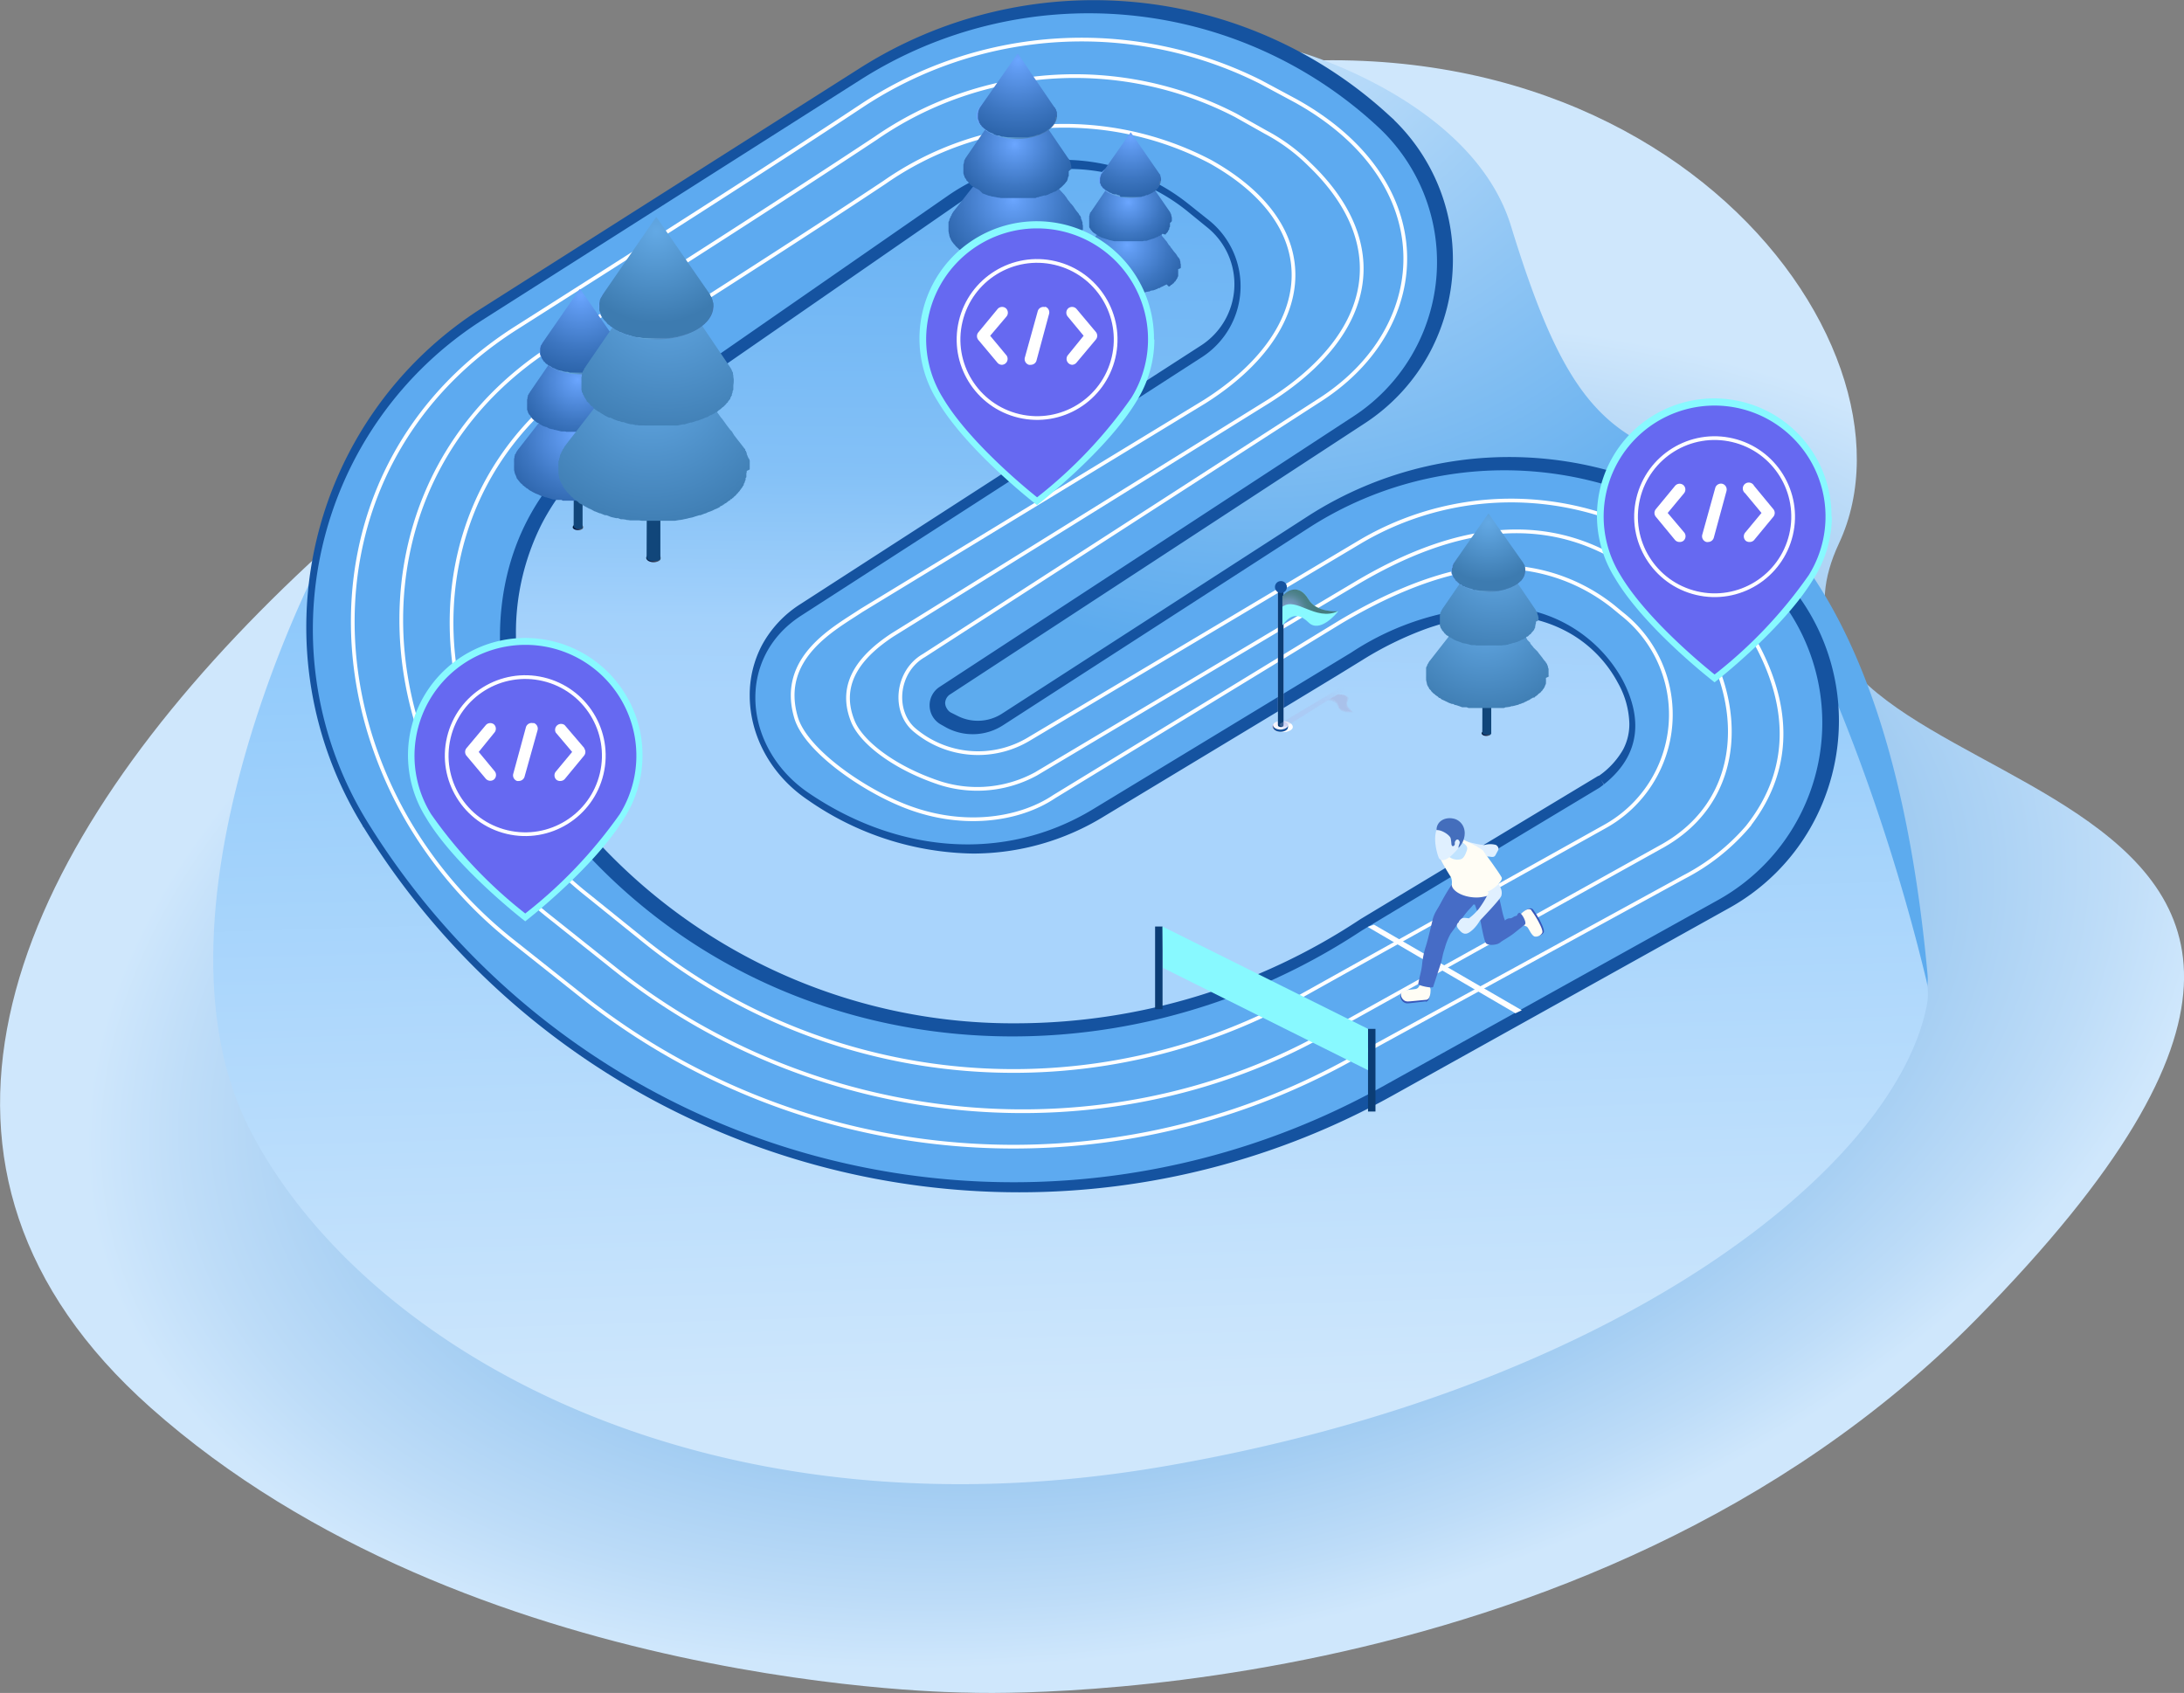 <svg xmlns="http://www.w3.org/2000/svg" xmlns:xlink="http://www.w3.org/1999/xlink" viewBox="0 0 586.7 454.8"><rect x="0" y="0" width="586.7" height="454.8" fill="#808080" stroke="none"/><defs><radialGradient id="e" cx="308.5" cy="266.6" r="290.1" gradientTransform="matrix(.976 -.219 .132 .585 -27.4 178.9)" gradientUnits="userSpaceOnUse"><stop offset="0" stop-color="#76b3e8"/><stop offset=".2" stop-color="#7bb6e9"/><stop offset=".4" stop-color="#88bdec"/><stop offset=".7" stop-color="#9ecaf1"/><stop offset=".9" stop-color="#bddcf8"/><stop offset="1" stop-color="#cfe7fc"/></radialGradient><radialGradient id="f" cx="338.9" cy="-10.8" r="186.4" gradientUnits="userSpaceOnUse"><stop offset="0" stop-color="#cfe7fc"/><stop offset="1" stop-color="#5dabee"/></radialGradient><radialGradient id="i" cx="1357.1" cy="-1953.4" r="2.3" gradientTransform="matrix(1.22 0 0 .66 -1314.3 1484.3)" gradientUnits="userSpaceOnUse"><stop offset=".2" stop-color="#afb6e5"/><stop offset="1" stop-color="#fff"/></radialGradient><radialGradient id="k" cx="343.4" cy="195.9" r="1.4" gradientUnits="userSpaceOnUse"><stop offset="0" stop-color="#fff"/><stop offset="1"/></radialGradient><radialGradient id="m" cx="346.1" cy="164" r="7.6" gradientUnits="userSpaceOnUse"><stop offset="0" stop-color="#bb6df3"/><stop offset=".1" stop-color="#9155bd"/><stop offset=".2" stop-color="#6b3e8b"/><stop offset=".4" stop-color="#4a2b60"/><stop offset=".5" stop-color="#2f1c3e"/><stop offset=".6" stop-color="#1b0f23"/><stop offset=".7" stop-color="#0c070f"/><stop offset=".9" stop-color="#030204"/><stop offset="1"/></radialGradient><radialGradient id="a" cx="154.8" cy="116.8" r="28.4" gradientUnits="userSpaceOnUse"><stop offset="0" stop-color="#6ba6ff"/><stop offset=".1" stop-color="#609bf1"/><stop offset=".5" stop-color="#3d76c1"/><stop offset=".8" stop-color="#275fa4"/><stop offset="1" stop-color="#1f5699"/></radialGradient><radialGradient id="o" cx="155.2" cy="102" r="22.6" xlink:href="#a"/><radialGradient id="p" cx="156.1" cy="79.3" r="28.6" xlink:href="#a"/><radialGradient id="s" cx="272.2" cy="53.6" r="28.4" xlink:href="#a"/><radialGradient id="t" cx="272.6" cy="38.8" r="22.6" xlink:href="#a"/><radialGradient id="v" cx="273.5" cy="16.1" r="28.6" xlink:href="#a"/><radialGradient id="y" cx="302.8" cy="65.8" r="21.9" xlink:href="#a"/><radialGradient id="z" cx="303.1" cy="54.3" r="17.4" xlink:href="#a"/><radialGradient id="B" cx="303.8" cy="36.8" r="22.1" xlink:href="#a"/><radialGradient id="b" cx="175" cy="102.1" r="41.9" gradientUnits="userSpaceOnUse"><stop offset="0" stop-color="#63a9e5"/><stop offset="1" stop-color="#3d7bb0"/></radialGradient><radialGradient id="E" cx="179" cy="78.5" r="41.7" xlink:href="#b"/><radialGradient id="G" cx="176.3" cy="62.1" r="24.6" xlink:href="#b"/><radialGradient id="J" cx="399" cy="166.1" r="27.1" xlink:href="#b"/><radialGradient id="K" cx="401.6" cy="150.8" r="27" xlink:href="#b"/><radialGradient id="M" cx="399.9" cy="140.3" r="15.9" xlink:href="#b"/><linearGradient id="g" x1="283" y1="109.8" x2="291" y2="377.2" gradientUnits="userSpaceOnUse"><stop offset="0" stop-color="#80c2fb"/><stop offset="1" stop-color="#cfe7fc"/></linearGradient><linearGradient id="h" x1="284.5" y1="187" x2="286.5" y2="-11.2" gradientUnits="userSpaceOnUse"><stop offset="0" stop-color="#a9d4fc"/><stop offset=".1" stop-color="#a3d1fb"/><stop offset=".3" stop-color="#84c1f7"/><stop offset=".6" stop-color="#6eb5f4"/><stop offset=".8" stop-color="#61aef2"/><stop offset="1" stop-color="#5cacf1"/></linearGradient><linearGradient id="j" x1="6158.4" y1="192.4" x2="6161.5" y2="195.8" gradientTransform="matrix(-1 0 0 1 6504.7 0)" gradientUnits="userSpaceOnUse"><stop offset="0" stop-color="#afb6e5"/><stop offset=".1" stop-color="#b6bce8"/><stop offset=".3" stop-color="#c8cdf1"/><stop offset=".6" stop-color="#e5e9ff"/><stop offset=".9" stop-color="#f5f4fc"/><stop offset="1" stop-color="#f7f6fb"/></linearGradient><linearGradient id="l" x1="398.1" y1="176.5" x2="399.6" y2="176.5" gradientTransform="translate(-54.8)" gradientUnits="userSpaceOnUse"><stop offset="0" stop-color="#b9bfea"/><stop offset=".3" stop-color="#e5e9ff"/><stop offset=".7" stop-color="#afb6e5"/><stop offset=".9" stop-color="#bac0ea"/><stop offset="1" stop-color="#bdc3ec"/></linearGradient><linearGradient id="c" x1="153.9" y1="141.6" x2="156.7" y2="141.6" gradientUnits="userSpaceOnUse"><stop offset="0" stop-color="#031f38"/><stop offset="0" stop-color="#031c39"/><stop offset=".2" stop-color="#03123d"/><stop offset="1" stop-color="#6e6f74"/></linearGradient><linearGradient id="n" x1="154" y1="105.9" x2="156.8" y2="105.9" xlink:href="#c"/><linearGradient id="d" x1="145" y1="94.3" x2="166.5" y2="94.3" gradientUnits="userSpaceOnUse"><stop offset="0" stop-color="#6ba6ff"/><stop offset=".1" stop-color="#69a6f3"/><stop offset=".4" stop-color="#63a5d7"/><stop offset=".5" stop-color="#548fc4"/><stop offset=".8" stop-color="#477bb3"/><stop offset=".9" stop-color="#4274ad"/></linearGradient><linearGradient id="q" x1="271.3" y1="78.4" x2="274.1" y2="78.4" xlink:href="#c"/><linearGradient id="r" x1="271.4" y1="42.7" x2="274.2" y2="42.7" xlink:href="#c"/><linearGradient id="u" x1="262.4" y1="31.1" x2="283.9" y2="31.1" xlink:href="#d"/><linearGradient id="w" x1="302.1" y1="84.9" x2="304.3" y2="84.9" xlink:href="#c"/><linearGradient id="x" x1="302.2" y1="57.3" x2="304.3" y2="57.3" xlink:href="#c"/><linearGradient id="A" x1="295.2" y1="48.4" x2="311.9" y2="48.4" xlink:href="#d"/><linearGradient id="C" x1="173.6" y1="149.9" x2="177.6" y2="149.9" xlink:href="#c"/><linearGradient id="D" x1="173.7" y1="98.8" x2="177.7" y2="98.8" xlink:href="#c"/><linearGradient id="F" x1="160.8" y1="82.3" x2="191.6" y2="82.3" xlink:href="#d"/><linearGradient id="H" x1="398.1" y1="197" x2="400.6" y2="197" xlink:href="#c"/><linearGradient id="I" x1="398.1" y1="164" x2="400.7" y2="164" xlink:href="#c"/><linearGradient id="L" x1="389.8" y1="153.3" x2="409.7" y2="153.3" xlink:href="#d"/></defs><g data-name="Layer 2" style="isolation:isolate"><g data-name="Layer 6"><path d="M259.7 454.7s165.6 7 271.3-100.4c157.5-160.1-72.7-132-37-208.3C519.5 91.5 441.6-9.9 307.6 22.4S-103.6 250 40.4 378.1c85.8 76.3 219.3 76.6 219.3 76.6Z" fill="url(#e)"/><path d="M349.2 14s46.4 13.2 56.7 46.7c11.2 36.5 20.3 51.5 37.7 59.4 17.2 7.8 63.3 23 74.2 141.6a13.8 13.8 0 0 1-3.2 10.2c-34 40-197.3 63.6-197.3 63.6L415 231l56.2-47.5-48.9-42.8-75.3 29-68.8 38.2-31 .5-17.7-33.7 92.5-51.3 41.4-39.8L351 51Z" fill="url(#f)"/><path d="M85.4 152S37 245 67.2 303.6s122 111.8 246.2 90.2c120.5-20.9 195-79.5 204.1-123.2a16.2 16.2 0 0 0 0-7.2c-11.9-49.4-27.9-83.6-27.9-83.6l-79 78.6-173.2 40-83.7-47.3-46-91.7Z" fill="url(#g)"/><path fill="url(#h)" d="m137.7 130.2 128.1-93.9L322.6 52l22.7 11.3-14.2 39.3-112.8 79 11.2 22.8 26.3 6.9 72.5-24.7 78.2-38.2 45.6 33.2-20.9 40.4-28.7 22.4-109.2 47-57.9-5-51.6-18.2-46.1-33.3-16.4-38.8-4.1-32.1 20.5-33.8z"/><path d="m476.3 156.6 2.1-2.2-2 2.2 2.1-2.1a100 100 0 0 0-127.2-15.8l-82.1 53a12 12 0 0 1-12.2.5l-1.6-.8a2.8 2.8 0 0 1-1-1 3 3 0 0 1-.5-1.5 2.9 2.9 0 0 1 .4-1.4 2.8 2.8 0 0 1 1-1l111.2-72.7a52.1 52.1 0 0 0 17.8-19.5 52.9 52.9 0 0 0 6-24.5 52.2 52.2 0 0 0-16.8-38.5l-2 2.2h3v-1.3l-1-.9a117.2 117.2 0 0 0-142.5-13L129.4 82.8a101.5 101.5 0 0 0-32 139l.1.3.3.2 2.1-2.1-2.5 1.6a206 206 0 0 0 76.7 73 207.8 207.8 0 0 0 99.7 25.5 206.2 206.2 0 0 0 100.3-26l90.3-50.3a57 57 0 0 0 22-21.7 58 58 0 0 0 7.6-28.7 57.1 57.1 0 0 0-15.5-39.1l-2.1 2.1-2.2 2a51 51 0 0 1 13.8 35 51.8 51.8 0 0 1-6.8 25.7 51 51 0 0 1-19.7 19.4L371.2 289a200.2 200.2 0 0 1-97.5 25.3 201.9 201.9 0 0 1-96.8-24.7 200.2 200.2 0 0 1-74.5-70.9l-.1-.3-.3-.2-2.1 2 2.5-1.5a95 95 0 0 1-14.2-50 96.1 96.1 0 0 1 11.5-45.4A95.2 95.2 0 0 1 132.6 88l101.6-64.6a111.2 111.2 0 0 1 135.3 12.4l2-2.2h-3v1.3l1 1a46.2 46.2 0 0 1 14.8 34 46.9 46.9 0 0 1-5.3 21.7 46.3 46.3 0 0 1-15.8 17.3L252 181.4a8.8 8.8 0 0 0-3 3.4 8.9 8.9 0 0 0 3.7 11.9l1.5.8a18 18 0 0 0 18.3-.7l82.1-53a94 94 0 0 1 119.5 14.8l2.1-2.1-2.1 2ZM431 211l-1.6-2.6-63.9 38.5a167.7 167.7 0 0 1-92.2 28 152 152 0 0 1-112.8-48.8 84 84 0 0 1-16-25.8 81 81 0 0 1-5.9-29.8 64.8 64.8 0 0 1 6.9-29.7 61.5 61.5 0 0 1 22.2-24l90-62.3a51.1 51.1 0 0 1 61.1 2.1l5.4 4.4a19.6 19.6 0 0 1-1.7 31.9L215 162.3a29.9 29.9 0 0 0-10.3 11 28.7 28.7 0 0 0-3.3 13.5c0 10.6 5.5 21.3 15.6 28.1a79.6 79.6 0 0 0 44.4 14.4 67.3 67.3 0 0 0 35.2-10l46.4-28 16.5-10 6.5-4a91.9 91.9 0 0 1 16.9-8.3 60.6 60.6 0 0 1 20.2-3.6h1.6a36.2 36.2 0 0 1 17.5 5 33.5 33.5 0 0 1 12.4 13 23.5 23.5 0 0 1 3.1 11 14.6 14.6 0 0 1-1.7 7 21.8 21.8 0 0 1-6.6 7.1l1.7 2.5-1.6-2.6 1.6 2.6 1.8 2.4a27.8 27.8 0 0 0 8.3-9.1 20.6 20.6 0 0 0 2.5-10 29.4 29.4 0 0 0-3.8-13.6 39.5 39.5 0 0 0-14.7-15.4 42.2 42.2 0 0 0-20.4-5.9H403a66.4 66.4 0 0 0-22.2 4 97.4 97.4 0 0 0-18 8.7l-69.4 42.1a61.3 61.3 0 0 1-32.1 9c-14 0-28.3-4.6-41-13.2a28.4 28.4 0 0 1-13-23.2 22.8 22.8 0 0 1 2.6-10.7 23.9 23.9 0 0 1 8.3-8.8L325.8 98a25.4 25.4 0 0 0 8.8-9.6 25.6 25.6 0 0 0-6.6-32l-5.4-4.3a57.1 57.1 0 0 0-68.4-2.4L164.4 112l1.7 2.4-1.6-2.5a67.4 67.4 0 0 0-24.3 26.3 70.7 70.7 0 0 0-7.6 32.4 87.3 87.3 0 0 0 6.3 32 89.8 89.8 0 0 0 17.2 27.7A158 158 0 0 0 273.3 281a173.7 173.7 0 0 0 95.5-28.9l-1.7-2.5 1.6 2.6 64-38.6Z" fill="#1553a0"/><path d="M475 157.1a97 97 0 0 0-123.4-15.3l-82.1 53a15 15 0 0 1-15.2.7l-1.6-.9a5.9 5.9 0 0 1-.4-10l111.2-72.7a49.5 49.5 0 0 0 6.7-77.8 114.2 114.2 0 0 0-139-12.7L129.7 85.9a98.6 98.6 0 0 0-31 134.9A204 204 0 0 0 371.2 292l90.3-50.2a54.5 54.5 0 0 0 13.4-84.8Zm-45.3 54.5L365.8 250c-66.3 43.8-155 37.2-208.8-21.3-28.7-31.2-34.4-87 7.8-113.8l89.8-62.3a54.1 54.1 0 0 1 64.8 2.3l5.4 4.3a22.7 22.7 0 0 1-2 36.8l-107.6 69.4c-17.8 11.5-15.5 35.7 2 47.6 23.5 16 52.3 19 76.4 4.4l69.4-42.1a74.2 74.2 0 0 1 40.4-12.3 38 38 0 0 1 32.5 19.7c4.6 8.8 6.2 19.9-6.2 28.9Z" fill="#5daaf0"/><path d="M137.8 252.9a115.8 115.8 0 0 1-28.4-32.7C83.2 174.7 91.7 117.8 138.8 88c32.6-20.7 66.4-42.2 92.7-59.6A107.1 107.1 0 0 1 338.6 22l9.5 5.1c39 21.7 37 60.3 7 80l-106.9 69c-7.5 4.3-8.4 15.2-2.4 20.1a26.5 26.5 0 0 0 30.5 2.4l89-53a79.6 79.6 0 0 1 89.7 5.8s41.5 36.7 14.4 70.8a57 57 0 0 1-17 13.4L363 284.5a186.5 186.5 0 0 1-206.8-17Z" fill="none" stroke="#fff" stroke-miterlimit="10"/><path d="M148 246.6a108.1 108.1 0 0 1-26.6-30.5C97 173.6 105 120.5 148.8 92.8c30.5-19.3 62-39.5 86.5-55.7A94 94 0 0 1 332 31l8 4.5a49.5 49.5 0 0 1 11.8 8.7c21.7 20.8 18.3 45.1-11 63.6l-101.1 62.8c-8 5.3-14.7 12.6-10.7 22.9 2.2 5.9 11.4 12.9 23.6 16.9a33 33 0 0 0 25.7-2.5l85.8-51.1c26.3-15.7 53.1-20.8 77.2-1.9l4 3.2c21.8 17 29 53.3 1.6 69l-92 51.2c-58.3 32.1-134.6 25.9-189.7-18Z" fill="none" stroke="#fff" stroke-miterlimit="10"/><path d="M158 240.6a98.8 98.8 0 0 1-24.3-28c-22.2-38.8-15-87.3 25-112.7 27.8-17.7 56.5-36 78.9-50.9a84.5 84.5 0 0 1 87.5-5.6c31.7 17.7 28.4 45.6-1.5 64.5L231.4 164c-7.2 4.8-22.2 12.6-17.6 28.6 2.4 8.6 17 18.8 28 23.4 16 6.8 31.9 4.4 41.4-2l77-47c12-7.1 23.6-12 34.6-14a48.8 48.8 0 0 1 38.6 10l2.3 1.9a34.4 34.4 0 0 1-4.5 57.1l-81.7 45.6a158.3 158.3 0 0 1-176-14.5Z" fill="none" stroke="#fff" stroke-miterlimit="10"/><path fill="#0b3d75" d="M312.3 271.1v-22.2h-2v22.2m59.2 27.5v-22.2h-2v22.2"/><path fill="#88f9ff" d="m312.4 260 55.1 27.5v-11.1l-55.2-27.5.1 11.1z"/><path fill="#fff" d="m367.4 249 39.7 23.2 1.7-.8-39.7-23"/><path d="M347.3 195.3c0 .8-1.3 1.4-2.8 1.4s-2.8-.6-2.8-1.4 1.3-1.6 2.8-1.6 2.8.7 2.8 1.6Z" style="mix-blend-mode:multiply" fill="url(#i)"/><path d="M346 194.9h-4v.5c0 .7 1 1.2 2 1.2s2-.5 2-1.2Z" fill="#1553a0"/><path d="M342 194.9c0 .6 1 1.1 2 1.1s2-.5 2-1.1-.8-1.2-2-1.2-2 .6-2 1.2Z" fill="url(#j)"/><path d="M344 196c-1 0-1.9-.5-2-1.1 0 .6 1 1.1 2 1.1s2-.5 2-1.1c0 .6-.9 1.1-2 1.1Z" style="mix-blend-mode:color-dodge" fill="url(#k)"/><path d="M344.8 157.7h-1.5v37.1c0 .3.3.5.8.5s.7-.2.7-.5Z" fill="url(#l)"/><path d="M344.8 157.7h-1.5v37.1c0 .3.3.5.8.5s.7-.2.7-.5Z" fill="#0b3d75"/><path d="M345.7 157.7a1.6 1.6 0 1 1-1.6-1.6 1.6 1.6 0 0 1 1.6 1.6Z" fill="#1553a0"/><path d="M344.5 168c1.2-1.6 3.4-4.3 7-.8 3 3 7.5-2.3 8-3 0 0-5.7.6-8-3.2-2.4-4.3-5.8-2.3-7-.8Z" fill="#88f9ff"/><path d="M359.4 186.5c1 0 2.4.2 2.8.8a.9.9 0 0 1 0 .8l-.2.3a1.7 1.7 0 0 0 .2 1.6 3.5 3.5 0 0 0 .4.4 11.4 11.4 0 0 0 1 1 13.3 13.3 0 0 1-2 0c-.8-.2-1.6-.4-1.8-.9a2 2 0 0 1-.4-.6 2.1 2.1 0 0 0-.9-1.2 4.8 4.8 0 0 0-2-.6l2.6-1.5.3-.1Z" fill="#afb6e5" opacity=".1"/><path d="M359.4 186.5c1 0 2.4.2 2.7.8a.8.8 0 0 1 0 .8l-.1.3a1.7 1.7 0 0 0 .2 1.5 2 2 0 0 0 .3.4 10.5 10.5 0 0 0 1 1 13.4 13.4 0 0 1-1.9 0c-.8-.1-1.6-.4-1.7-.8a1.6 1.6 0 0 1-.4-.6 2.1 2.1 0 0 0-1-1.2 4.7 4.7 0 0 0-1.8-.6l2.4-1.5.3-.1Z" fill="#afb6e5" opacity=".1"/><path d="M359.4 186.5c1 0 2.3.2 2.7.8a.8.8 0 0 1 0 .7l-.1.4a1.7 1.7 0 0 0 .1 1.5 3.2 3.2 0 0 0 .3.4 10.2 10.2 0 0 0 1 1 13.9 13.9 0 0 1-1.8 0c-.7-.2-1.4-.4-1.6-.8a1.3 1.3 0 0 1-.5-.6 2.2 2.2 0 0 0-.8-1.2 4.4 4.4 0 0 0-1.9-.7l2.4-1.4h.3Z" fill="#afb6e5" opacity=".1"/><path d="M359.5 186.5c1 0 2.2.2 2.5.8a.8.8 0 0 1 0 .7v.3a1.8 1.8 0 0 0 0 1.5 3 3 0 0 0 .3.4 9.8 9.8 0 0 0 1 1 14 14 0 0 1-1.7 0c-.7-.1-1.3-.3-1.5-.7a1.3 1.3 0 0 1-.5-.6 2.2 2.2 0 0 0-.8-1.2 4 4 0 0 0-1.8-.7l2.3-1.4h.2Z" fill="#afb6e5" opacity=".1"/><path d="M359.5 186.6c1 0 2.1.2 2.5.7v.7l-.1.3a1.8 1.8 0 0 0 0 1.5 3 3 0 0 0 .3.4 8.7 8.7 0 0 0 1 1 14.3 14.3 0 0 1-1.6 0c-.7-.2-1.3-.4-1.5-.7l-.5-.5a2.2 2.2 0 0 0-.7-1.3 3.8 3.8 0 0 0-1.9-.8l2.2-1.2.3-.1Z" fill="#afb6e5" opacity=".1"/><path d="M359.5 186.6c1 0 2.1.2 2.4.7 0 0 .2.3 0 .7v.3a1.9 1.9 0 0 0 0 1.4 2.9 2.9 0 0 0 .2.5 8 8 0 0 0 1 1l-1.5-.1a2.2 2.2 0 0 1-1.4-.6c-.4-.2-.5-.4-.6-.5a2.4 2.4 0 0 0-.6-1.3 3.7 3.7 0 0 0-1.8-.8l2-1.2.3-.1Z" fill="#afb6e5" opacity=".1"/><path d="M359.5 186.6c1 0 2 .2 2.4.7v.7a2.3 2.3 0 0 0-.1.3 1.9 1.9 0 0 0 0 1.4 3.2 3.2 0 0 0 .3.4 8 8 0 0 0 .8 1h-1.4a2.3 2.3 0 0 1-1.3-.6c-.3-.2-.5-.3-.5-.5a2.3 2.3 0 0 0-.6-1.3 3.3 3.3 0 0 0-1.8-.9l2-1.1.2-.1Z" fill="#afb6e5" opacity=".1"/><path d="M359.5 186.6a3.1 3.1 0 0 1 2.3.7s.2.3 0 .7v.3a1.9 1.9 0 0 0 0 1.3 2.3 2.3 0 0 0 .2.5 6.3 6.3 0 0 0 .8 1l-1.3-.1a3 3 0 0 1-1.2-.5l-.6-.4a2.4 2.4 0 0 0-.5-1.4 3.2 3.2 0 0 0-1.8-1l1.9-1h.2Z" fill="#afb6e5" opacity=".1"/><path d="M359.5 186.6a3.1 3.1 0 0 1 2.3.7v.7l-.1.2a2 2 0 0 0 0 1.4 2 2 0 0 0 .2.4 5 5 0 0 0 .8 1l-1.2-.1a3.4 3.4 0 0 1-1.2-.3l-.5-.5a2.4 2.4 0 0 0-.6-1.4 3 3 0 0 0-1.7-1l1.8-1Z" fill="#afb6e5" opacity=".1"/><path d="M359.5 186.7a3 3 0 0 1 2.2.6s.2.2 0 .7l-.1.2a2 2 0 0 0 0 1.4 2.9 2.9 0 0 0 .2.4 4.3 4.3 0 0 0 .7 1l-1.1-.1a4 4 0 0 1-1-.3c-.5-.2-.7-.4-.7-.5a2.5 2.5 0 0 0-.4-1.4 2.9 2.9 0 0 0-1.7-1l1.7-1Z" fill="#afb6e5" opacity=".1"/><path d="M362.4 190.9a7.8 7.8 0 0 1-2-.4c-.4-.1-.6-.3-.6-.4a2.5 2.5 0 0 0-.5-1.5 2.7 2.7 0 0 0-1.6-1l1.6-.9h.2a3 3 0 0 1 2.2.7v.6a2.1 2.1 0 0 0-.2 1.5 3.5 3.5 0 0 0 .9 1.4Z" fill="#afb6e5" opacity=".1"/><path d="M344.5 163c3.7-2.8 8.9 4 14.9 1.2 0 0-5.7.5-7.9-3.2-2.5-4.3-5.8-2.4-7-.8Z" style="mix-blend-mode:screen" opacity=".5" fill="url(#m)"/><g opacity=".3" fill="#afb6e5"><path d="m344.4 195.3-.5-.4c-.3-.1-.2-.4 0-.5l16-9.6a.9.9 0 0 1 .7 0l.5.3c.2.1.1.3-.1.5l-15.6 9.7a1.1 1.1 0 0 1-1 0Z" opacity=".1"/><path d="m344.4 195.3-.5-.4c-.2-.1-.2-.4 0-.5l15.2-9.1a1 1 0 0 1 .8 0l.4.2c.3.1.2.3 0 .5l-14.9 9.2a1.1 1.1 0 0 1-1 0Z" opacity=".1"/><path d="m344.4 195.2-.5-.3c-.2-.1-.2-.4 0-.5l14.5-8.7a1 1 0 0 1 .8 0l.4.2c.2.1.1.4 0 .5l-14.2 8.8a1 1 0 0 1-1 0Z" opacity=".1"/><path d="m344.4 195.2-.5-.3c-.2-.1-.2-.4.1-.5l13.6-8.2a1.2 1.2 0 0 1 1-.1l.3.2c.2.2 0 .4-.1.5l-13.4 8.4a1 1 0 0 1-1 0Z" opacity=".2"/><path d="m344.4 195.2-.4-.3c-.3-.1-.3-.4 0-.5l13-7.8a1.1 1.1 0 0 1 .8 0l.4.2c.2 0 0 .4-.2.5l-12.6 7.9a1.1 1.1 0 0 1-1 0Z" opacity=".2"/><path d="m344.4 195.2-.4-.3c-.3-.1-.2-.4 0-.5l12.2-7.3a1.3 1.3 0 0 1 1-.1l.3.2c.2.1 0 .4-.2.5l-12 7.5a1 1 0 0 1-.9 0Z" opacity=".3"/><path d="m344.4 195.2-.4-.3c-.2-.1-.2-.4 0-.5l11.4-6.9a1.4 1.4 0 0 1 1-.1l.4.2c.2.1 0 .5-.2.6l-11.2 7a1 1 0 0 1-1 0Z" opacity=".3"/><path d="m344.4 195.2-.4-.3c-.2-.1-.2-.4 0-.5l10.7-6.4a1.4 1.4 0 0 1 1-.2l.4.2c.2.2 0 .5-.3.6l-10.4 6.5a1 1 0 0 1-1 0Z" opacity=".4"/><path d="m344.4 195.2-.4-.3c-.2-.1-.2-.4.1-.5l9.9-6a1.6 1.6 0 0 1 1-.2l.3.2c.2.1 0 .5-.3.6l-9.7 6a1 1 0 0 1-.9.2Z" opacity=".4"/><path d="m344.4 195.1-.3-.2c-.3-.1-.2-.4 0-.5l9.2-5.5a1.7 1.7 0 0 1 1-.2l.3.2c.2.1-.1.5-.4.6l-9 5.6a1 1 0 0 1-.8 0Z" opacity=".5"/><path d="m344.4 195.1-.3-.2c-.2-.1-.2-.3 0-.5l8.4-5a1.8 1.8 0 0 1 1.1-.2l.3.2c.2 0-.1.5-.4.6l-8.2 5.1a1 1 0 0 1-.9 0Z" opacity=".5"/><path d="m344.4 195.1-.3-.2c-.2-.1-.2-.3 0-.5l7.7-4.6c.2-.1 1-.3 1.1-.2l.3.2c.2 0-.2.5-.4.6l-7.5 4.7a1 1 0 0 1-.9 0Z" opacity=".5"/><path d="m344.4 195.1-.3-.2c-.2-.1-.2-.3 0-.5l7-4.1a2 2 0 0 1 1.1-.3l.3.2c.2.1-.2.5-.5.6l-6.7 4.3a1 1 0 0 1-.9 0Z" opacity=".6"/><path d="m344.4 195-.3-.1c-.2-.1-.1-.3.1-.5l6.2-3.7c.2-.1 1-.4 1.1-.2l.3.1c.1.1-.3.5-.5.7l-6 3.7a.9.9 0 0 1-.9 0Z" opacity=".6"/><path d="m344.4 195-.2-.1c-.2-.1-.2-.3 0-.5l5.4-3.2c.2-.2 1-.4 1.2-.3l.3.1c.1.1-.3.6-.6.7l-5.3 3.3a.9.9 0 0 1-.8 0Z" opacity=".7"/><path d="m344.4 195-.2-.1c-.2-.1-.2-.3 0-.5l4.7-2.8a2.4 2.4 0 0 1 1.2-.3l.2.2c.2 0-.3.5-.5.7l-4.6 2.8a.9.9 0 0 1-.8 0Z" opacity=".7"/><path d="m344.4 195-.2-.2c-.2 0-.2-.3 0-.4l4-2.4c.2 0 1-.4 1.2-.3l.2.2c.2 0-.3.5-.5.7l-3.9 2.4a.8.8 0 0 1-.8 0Z" opacity=".8"/><path d="m344.4 195-.2-.1c-.2-.2-.1-.4 0-.5l3.2-1.9c.3-.1 1.1-.4 1.3-.3l.2.1c.2.1-.4.6-.6.7l-3.1 2a.9.9 0 0 1-.8 0Z" opacity=".8"/><path d="m344.5 195-.3-.1c-.1-.1-.1-.3.1-.5l2.4-1.4c.2-.1 1.1-.5 1.3-.4l.2.1c.2.1-.4.7-.6.8l-2.4 1.5a.8.8 0 0 1-.7 0Z" opacity=".9"/><path d="m344.5 195-.2-.1c-.2-.1-.2-.3 0-.4l1.7-1c.2-.2 1.1-.5 1.3-.4l.2.1c.2.1-.5.6-.7.8l-1.6 1a.8.8 0 0 1-.7 0Z" opacity=".9"/><path d="m344.5 195-.2-.1c-.2-.1-.2-.3 0-.4l1-.6c.2-.1 1.1-.5 1.3-.4l.2.1c.1.1-.5.7-.7.8l-1 .6a.8.8 0 0 1-.6 0Z" opacity="1"/><path d="m344.5 195-.2-.1c-.2-.1-.2-.3 0-.4l.2-.1c.2-.1 1.2-.5 1.4-.4h.2c.1.2-.6.7-.8.8l-.2.2a.8.8 0 0 1-.6 0Z"/></g><path d="M492 138.8a31.5 31.5 0 1 0-58.1 16.6c8 13.5 26.7 27.9 26.7 27.9s18.6-14.4 26.7-28a31.3 31.3 0 0 0 4.8-16.5Z" fill="#88f9ff"/><path d="M460.6 181.2c-4-3.2-18.6-15.4-25.3-26.7a29.8 29.8 0 1 1 50.6 0 123.8 123.8 0 0 1-25.3 26.7Z" fill="#6669f1"/><circle cx="460.6" cy="138.8" r="21.1" transform="rotate(-76.7 460.6 138.8)" fill="#6669f1" stroke="#fff" stroke-miterlimit="10"/><path d="M462.8 130a1.6 1.6 0 0 0-2 1l-3.5 12.6a1.6 1.6 0 0 0 1.1 2 1.5 1.5 0 0 0 .5 0 1.6 1.6 0 0 0 1.5-1.2l3.4-12.5a1.6 1.6 0 0 0-1-1.9Zm-10.6.3a1.6 1.6 0 0 0-2.2.2l-5.2 6.3a1.6 1.6 0 0 0 0 2l5.2 6.3a1.6 1.6 0 0 0 1.2.5 1.6 1.6 0 0 0 1-.3 1.6 1.6 0 0 0 .2-2.3l-4.4-5.2 4.4-5.3a1.6 1.6 0 0 0-.2-2.2Zm24.2 6.5-5.2-6.3a1.6 1.6 0 1 0-2.4 2l4.4 5.3-4.4 5.3a1.6 1.6 0 0 0 .2 2.2 1.6 1.6 0 0 0 1 .3 1.6 1.6 0 0 0 1.2-.5l5.2-6.3a1.6 1.6 0 0 0 0-2Z" fill="#fff"/><path d="M172.6 203a31.5 31.5 0 1 0-58.2 16.6c8 13.5 26.7 27.9 26.7 27.9s18.6-14.4 26.7-27.9a31.3 31.3 0 0 0 4.8-16.6Z" fill="#88f9ff"/><path d="M141.1 245.4a125 125 0 0 1-25.3-26.7 29.8 29.8 0 1 1 50.7 0 125.7 125.7 0 0 1-25.4 26.7Z" fill="#6669f1"/><circle cx="141.1" cy="203" r="21.1" transform="rotate(-76.7 141.1 203)" fill="#6669f1" stroke="#fff" stroke-miterlimit="10"/><path d="M143.3 194.3a1.6 1.6 0 0 0-2 1l-3.4 12.5a1.6 1.6 0 0 0 1 2 1.5 1.5 0 0 0 .5 0 1.6 1.6 0 0 0 1.5-1.1l3.5-12.5a1.6 1.6 0 0 0-1.1-2Zm-10.6.3a1.6 1.6 0 0 0-2.2.2l-5.2 6.2a1.6 1.6 0 0 0 0 2l5.2 6.2a1.6 1.6 0 0 0 2.2.2 1.6 1.6 0 0 0 .2-2.2l-4.3-5.2 4.3-5.3a1.6 1.6 0 0 0-.2-2.1ZM157 201l-5.3-6.2a1.6 1.6 0 0 0-2.4 2l4.4 5.2-4.4 5.3a1.6 1.6 0 0 0 .2 2.2 1.5 1.5 0 0 0 1 .3 1.6 1.6 0 0 0 1.2-.5l5.2-6.3a1.6 1.6 0 0 0 0-2Z" fill="#fff"/><g style="isolation:isolate"><path d="M156.3 142.2a2.2 2.2 0 0 1-2 0c-.6-.3-.6-.8 0-1.2a2.1 2.1 0 0 1 2 0c.5.4.5.9 0 1.2Z" fill="url(#c)"/><path d="M156.7 123.8v-17.9a.7.7 0 0 0-.4-.6h-.2l-.2-.1h-1.5v.1l-.1.1-.1.1v.2l-.1 35.7a.7.7 0 0 0 .4.5l.2.1.2.1h1.1a1.1 1.1 0 0 0 .3-.1h.2v-.2a.2.2 0 0 0 0-.1.3.3 0 0 0 0-.1v-13.8l.1-4Z" fill="#11467a"/><path d="M156.3 106.5a2.2 2.2 0 0 1-2 0c-.5-.3-.5-.8 0-1.2a2.2 2.2 0 0 1 2 0c.6.4.6.9 0 1.2Zm-.8-.5v-.2a.2.2 0 0 0-.2 0v.2a.2.2 0 0 0 .1 0" fill="url(#n)"/></g><path d="M173.5 124.8v-.4a.5.5 0 0 0 0-.2 2 2 0 0 0 0-.2.3.3 0 0 1 0-.2l-.1-.4a.3.3 0 0 0 0-.1v-.3l-.1-.2-.1-.3v-.1a2.7 2.7 0 0 0-.1-.3.2.2 0 0 0 0-.1v-.1a1.1 1.1 0 0 0-.1-.2 1 1 0 0 0-.1-.1v-.2l-.2-.2v-.1l-.1-.1-.1-.1-.2-.3-.5-.6-.3-.4-.6-.9-.5-.6-.3-.3-.2-.3v-.1l-.5-.5-.3-.5-.6-.8-.1-.1-.7-1-.3-.4-.4-.4-.4-.6-.7-.9-.7-.9-.3-.4-.3-.4-.5-.6-.4-.6-.6-.7v-.1l-.6-.7-.9-1.1-.4-.5-.5-.8-.7-.8-.1-.2-.1-.2-1.4-1.7v-.1l-.3-.3-.3-.4-.2-.3-.2-.3-1.5-1.8-16.6 21.3-.1.1-.1.2-.1.1-.1.1a.6.6 0 0 1 0 .1.6.6 0 0 1-.2.2 1 1 0 0 1 0 .2l-.1.1a.8.8 0 0 1-.1.1v.2l-.2.1v.3l-.1.2v.4l-.1.2v.2a1.6 1.6 0 0 0 0 .2v.2a2.2 2.2 0 0 0 0 .3v.1a.2.2 0 0 0 0 .1.2.2 0 0 1 0 .1v.8a.3.3 0 0 0 0 .2 1.2 1.2 0 0 0 0 .2.5.5 0 0 0 0 .2v.5a1.7 1.7 0 0 0 .1.3v.1a1 1 0 0 1 0 .1l.1.3c.1.1 0 0 0 .1l.2.4.2.5.1.3v.1a.8.8 0 0 0 .2.1v.2l.2.1a.6.6 0 0 0 0 .1l.1.1.2.2.1.2.3.3.1.1.1.1.3.2v.1l.2.2h.1l.2.2.1.1.2.1.2.2.1.1h.1l.3.2.1.1.1.1.5.3.9.5h.1l.1.1 1 .4.8.4h.3l.7.3h.2l1 .3.9.3h.3l.6.1h1.3l.4.2h8.5l.3-.1.5-.1h.8l.8-.3h.1l.7-.1h.2l.4-.2h.1l.7-.2h.2l.3-.1.4-.2h.3l.4-.2.4-.2.3-.1.6-.3h.2l.7-.5h.1l.2-.1.2-.2h.4l.2-.2h.1l.2-.2.2-.2.2-.1h.1l.3-.3.1-.1.1-.1.3-.3.2-.2.2-.2h.1l.1-.1.2-.2.1-.2.2-.2.1-.2h.1a1 1 0 0 1 .1-.3l.1-.1.1-.1a.4.4 0 0 1 0-.1l.1-.2v-.2l.2-.1a1.2 1.2 0 0 0 0-.2l.1-.3v-.3a.8.8 0 0 0 0-.2.9.9 0 0 0 0-.2.8.8 0 0 1 0-.1v-.2a.6.6 0 0 0 0-.1v-.1a1.9 1.9 0 0 0 0-.2.7.7 0 0 1 0-.2c.8-.5.8-.6.8-.8Z" fill="url(#a)"/><path d="M170.4 108.6a.3.3 0 0 1 0-.1 3.6 3.6 0 0 0 0-.5l-.1-.4v-.2l-.1-.3a.3.3 0 0 0 0-.2 2.2 2.2 0 0 0-.2-.3v-.2a.5.5 0 0 1 0-.1l-.2-.2-.2-.3L156 85.7h-.2l-13.5 19.7v.1l-.2.2-.1.2v.1l-.2.2v.4a1.5 1.5 0 0 0-.1.1v.3a.4.4 0 0 0 0 .1 2 2 0 0 0-.1.2 1.8 1.8 0 0 0 0 .2v.1a.6.6 0 0 0 0 .2 1.2 1.2 0 0 0 0 .1v.3a.5.5 0 0 1 0 .2v.2a1.3 1.3 0 0 0 0 .2v.2a.8.8 0 0 0 0 .1v.3a.8.8 0 0 0 0 .1v.5a1 1 0 0 0 0 .1.8.8 0 0 0 .1.2 1.6 1.6 0 0 0 .1.2v.2l.1.2.1.2.1.2.1.1.2.2v.1l.1.1.3.4.2.3a1 1 0 0 0 .1 0 .2.2 0 0 0 .1.2l.2.1.2.2.2.1.1.2a.4.4 0 0 0 .2 0v.1l.3.2h.2l.3.2v.1l.4.2.5.3.8.3h.2l.7.4.8.2h.2l.5.2h.2l1.6.4h1l.4.1h7.1l1-.2h.8l.3-.1.4-.1h.2l1-.4h.2l.6-.2h.1c.3 0 .5-.2.8-.3l.8-.4h.1a.3.3 0 0 1 .1 0l.5-.3.2-.1v-.1h.2l.4-.3.1-.1.4-.4h.2l.1-.2.1-.1.2-.2.2-.2.2-.2v-.1l.2-.1v-.1l.2-.2a3 3 0 0 0 .2-.3v-.3l.1-.1a.8.8 0 0 0 0-.2v-.1a.1.1 0 0 0 0-.1 1.8 1.8 0 0 0 .2-.3s0-.1 0-.2v-.1a2.3 2.3 0 0 0 0-.3v-.1c0-.1 0 0 0 0a3 3 0 0 0 .1-.5l.9-.4Z" fill="url(#o)"/><g style="isolation:isolate"><path d="M148.2 89.8c4.3-2.4 11.1-2.3 15.3.2s4 6.4-.3 8.8-11 2.3-15.2-.2-4-6.4.2-8.8Zm7.5 4.4c-.1 0-.1.1 0 .2a.2.2 0 0 0 .2 0s0-.1 0-.1a.2.2 0 0 0-.2 0" fill="url(#d)"/><path d="M166.5 94.6a1.8 1.8 0 0 0 0-.3v-.9a.9.9 0 0 0 0-.1 1.7 1.7 0 0 0-.1-.2 1.4 1.4 0 0 0-.1-.3 1.1 1.1 0 0 0 0-.1.6.6 0 0 0 0-.1l-.2-.2v-.1a1 1 0 0 0-.2-.2l-10-14.4h-.2L145.8 92a3.7 3.7 0 0 0-.2.3v.1l-.3.4a2.5 2.5 0 0 0-.1.4l-.1.4v.5a2.4 2.4 0 0 0 0 .4v.4a.3.3 0 0 1 0 .1l.1.4a3.7 3.7 0 0 0 .2.4l.1.4.2.3.2.3.1.2.2.2.2.1v.1l.1.1.3.3h.2v.1l.4.3.3.1.3.2.3.2.3.2h.3v.1l.7.3.6.2h.2l.2.1h.2l.6.2.6.1h.5l.6.2h5l.3-.1h.2l.5-.1.5-.1.5-.2h.4l.8-.3h.2l.4-.2.2-.1.2-.1h.2l.6-.4.5-.3h.1l.2-.2.2-.2.5-.3v-.1l.4-.3.3-.4.1-.2.1-.1.2-.3a.7.7 0 0 0 0-.2 2.3 2.3 0 0 0 .1-.2v-.2l.2-.2v-.1a.8.8 0 0 0 0-.2.3.3 0 0 0 0-.1 1.1 1.1 0 0 0 0-.2v-.2Z" fill="url(#p)"/></g><g style="isolation:isolate"><path d="M273.6 79a2.1 2.1 0 0 1-2 0c-.5-.3-.5-.8 0-1.1a2.1 2.1 0 0 1 2 0c.6.3.6.8 0 1.1Z" fill="url(#q)"/><path d="M274.1 60.6V42.7a.7.7 0 0 0-.4-.6h-.2l-.2-.1h-1.2a1.2 1.2 0 0 0-.3.1l-.1.1-.1.1a.6.6 0 0 1 0 .1l-.1 35.8a.7.7 0 0 0 .4.5 1.1 1.1 0 0 0 .2.2h1.4a1.1 1.1 0 0 0 .3-.1l.2-.1v-.1a.6.6 0 0 0 0-.1V64.6l.1-4.1Z" fill="#11467a"/><path d="M273.7 43.3a2.2 2.2 0 0 1-2 0c-.5-.3-.5-.8 0-1.1a2.1 2.1 0 0 1 2 0c.6.3.6.8 0 1Zm-.8-.5v-.1a.3.3 0 0 0-.2 0 .2.2 0 0 0 .2 0" fill="url(#r)"/></g><path d="M290.9 61.6v-.1a.3.3 0 0 0 0-.1v-.2a.5.5 0 0 0 0-.2 2.1 2.1 0 0 0 0-.2v-.2l-.1-.4V60a3 3 0 0 0 0-.3l-.1-.2a2.4 2.4 0 0 0-.1-.3v-.1l-.2-.3a.2.2 0 0 0 0-.1 1.7 1.7 0 0 0 0-.3 1 1 0 0 0-.1-.1v-.2l-.2-.1v-.2h-.2v-.2l-.2-.3-.5-.6-.3-.4-.6-.9-.5-.6-.3-.3-.2-.3-.5-.6-.3-.5-.6-.8-.1-.1-1.2-1.3-.3-.4-.3-.4-.4-.5v-.1l-.7-.9-.7-.9-.3-.4-.3-.4-.5-.6-.5-.6-.5-.7-.1-.1-.6-.7-.8-1.1-.4-.5-.6-.8-.6-.8-.1-.2-.2-.1-1.4-1.8v-.1l-.3-.3-.3-.3-.2-.4-.2-.2-1.4-2h-.1L256 57v.1a1.1 1.1 0 0 0-.2.2v.1l-.1.2h-.1v.4h-.2v.3h-.1v.2a1.4 1.4 0 0 0-.2.2 1 1 0 0 0 0 .1 1.2 1.2 0 0 1 0 .1l-.1.2v.2l-.2.3v.4a.6.6 0 0 0 0 .2 2.2 2.2 0 0 0 0 .3v.1c0 .1 0 0 0 0v.9a.3.3 0 0 1 0 .1v.5l.1.5v.1l.1.3v.2l.1.3v.1a3.7 3.7 0 0 0 .2.4l.2.5.2.3.1.2.1.1.2.2a.6.6 0 0 0 0 .1l.2.2.2.2.3.4a1.6 1.6 0 0 1 .1.1h.1l.2.3.2.1.1.1v.1l.3.2h.1l.2.2.2.1.1.1h.1l.3.3h.1l.1.1.5.3.9.5h.2l1 .5.8.4h.4l.7.3h.2l1 .3.9.2h.3l.6.2h1.2l.5.1h9.3l.6-.2h.2l.8-.2h.2l.6-.1h.3l.4-.2.8-.2.4-.1.4-.2h.3l.4-.2.4-.2.3-.1.6-.3h.1l.7-.5h.2l.2-.1.2-.2h.2l.3-.2h.1l.2-.1.2-.2.2-.2.3-.2.1-.1h.1l.1-.2.3-.2.2-.2.2-.2h.1a.5.5 0 0 0 .1-.2l.2-.1.1-.2.1-.2h.1l.1-.2.2-.3.1-.1v-.2l.2-.2v-.1l.1-.2a1.2 1.2 0 0 0 .1-.2l.1-.3c.1 0 0 0 0-.1v-.6a1 1 0 0 1 0-.1.4.4 0 0 0 0-.1v-.2a.2.2 0 0 0 0-.1 1.6 1.6 0 0 0 0-.2V62c1.2-.1 1.2-.2 1.2-.4Z" fill="url(#s)"/><path d="M287.8 45.4v-.1a2.4 2.4 0 0 0 0-.5l-.1-.5v-.1l-.1-.3v-.1a.3.3 0 0 0 0-.1 3.7 3.7 0 0 0-.2-.4v-.1l-.1-.2a1.6 1.6 0 0 0-.1-.2 2.1 2.1 0 0 0-.2-.2l-13.7-20.1h-.2l-13.6 19.8-.2.3v.1l-.1.1-.1.2-.1.2v.2a1.5 1.5 0 0 0 0 .2l-.1.2v.2a1.6 1.6 0 0 0-.1.2v.4a1.2 1.2 0 0 0 0 .2v.6a1.2 1.2 0 0 0 0 .2v.4a1.2 1.2 0 0 0 0 .2v.4l.1.2v.2a1.6 1.6 0 0 0 .1.2l.1.1v.3a1.3 1.3 0 0 0 .2.2v.1l.2.2a2.1 2.1 0 0 0 .1.2v.2h.1l.4.4.2.3v.1a.2.2 0 0 0 .2 0v.2h.1l.2.2.2.2.1.1h.2l.2.2.2.1.1.1h.1l.2.2h.1l.4.2.5.3.9.9h.1l.8.3.8.3h.2l.6.2h.2l1.5.3h.2l.5.1h9.3l.4-.2h.3l.4-.2h.2l1-.3h.4l.6-.2.8-.4h.1l.8-.4h.2l.5-.3.1-.1.1-.1h.1l.4-.3.1-.1a4.8 4.8 0 0 0 .5-.4l.2-.2.1-.1.2-.2a1.9 1.9 0 0 0 .2-.2l.2-.2v-.1l.2-.1V49l.2-.2.2-.3v-.2a.3.3 0 0 0 .1 0V48a.8.8 0 0 0 .1-.1v-.3l.2-.3a.6.6 0 0 0 0-.1v-.1a2.5 2.5 0 0 0 0-.3v-.1a.6.6 0 0 1 0-.1 3 3 0 0 0 0-.4V46l.8-.7Z" fill="url(#t)"/><g style="isolation:isolate"><path d="M265.6 26.6c4.3-2.4 11.1-2.3 15.3.2s4 6.4-.3 8.8-11 2.3-15.2-.2-4-6.4.2-8.8Zm7.4 4.5a.2.2 0 0 0 .2 0 .2.2 0 0 0-.1 0" fill="url(#u)"/><path d="M283.9 31.4a2 2 0 0 0 0-.2v-1c0-.1 0 0 0 0a.9.9 0 0 0 0-.1l-.1-.3a.9.9 0 0 0-.1-.2.9.9 0 0 0 0-.2l-.2-.2V29a1 1 0 0 0-.2-.1l-9.8-14.4h-.2l-10 14.3a3.7 3.7 0 0 0-.2.4l-.2.4-.1.4v.1l-.1.4v.5a2.4 2.4 0 0 0 0 .4 2.6 2.6 0 0 0 0 .4 2.5 2.5 0 0 0 .1.4 3 3 0 0 0 .2.4v.1c0 .1 0 .3.2.4l.1.3.3.3.1.2.2.2.1.1h.1l.1.2.3.2.1.1h.1c.1.2.2.3.4.3l.2.2a2.6 2.6 0 0 0 .3.2l.4.2.3.1.2.1h.1l.6.4h.1l.5.2h.6l.7.3h.5l.4.1h.2l.6.1h5.2l.5-.1.5-.1.5-.1.4-.1.8-.3h.2l.4-.1.3-.2h.2v-.1l.7-.3.5-.3.1-.1.2-.1.2-.2h.1l.4-.3.1-.1.3-.3V34h.1l.3-.3.1-.2.1-.1.2-.3v-.2a2.3 2.3 0 0 0 .2-.2v-.2l.1-.2v-.1a.8.8 0 0 0 0-.2 1.2 1.2 0 0 0 0-.2v-.2a1 1 0 0 1 0-.2Z" fill="url(#v)"/></g><g style="isolation:isolate"><path d="M304 85.4a1.7 1.7 0 0 1-1.6 0c-.4-.3-.4-.7 0-1a1.7 1.7 0 0 1 1.5 0c.5.3.5.7 0 1Z" fill="url(#w)"/><path d="M304.3 71.1V57.3a.5.5 0 0 0-.3-.4h-1.6l-.1.1v.1l-.1 27.6a.5.5 0 0 0 .3.5h1.2a.7.7 0 0 0 .3 0V85h.2V71Z" fill="#11467a"/><path d="M304 57.8a1.7 1.7 0 0 1-1.5 0c-.4-.3-.4-.7 0-1a1.7 1.7 0 0 1 1.5 0c.4.4.4.7 0 1Zm-.7-.4v-.1a.2.2 0 0 0-.1 0 .1.1 0 0 0 .1 0" fill="url(#x)"/></g><path d="M317.2 72v-.3a.4.4 0 0 0 0-.2V71a2.2 2.2 0 0 0-.1-.3v-.4a1.5 1.5 0 0 0-.1-.2v-.2l-.1-.2v-.1a1 1 0 0 0-.2-.2.4.4 0 0 1 0-.2h-.1l-.2-.2-.3-.5-.2-.3-.6-.7-.3-.4-.2-.3-.2-.2-.3-.5-.3-.3-.4-.6-.1-.2-.6-.7-.2-.3-.3-.3-.3-.4V63l-1.1-1-.5-.7-.3-.3-.2-.3-.4-.5-.3-.4-.4-.6h-.1l-.4-.6-.7-.9-.3-.4-.4-.6-.5-.6v-.2l-.1-.1-1-1.4h-.1l-.2-.3-.2-.2-.2-.3-.1-.2-1.2-1.4-13 16.4v.1a.9.9 0 0 1-.1.1l-.1.1v.1l-.1.1-.1.1v.1a.8.8 0 0 1-.1.1.5.5 0 0 1 0 .1l-.1.1-.1.2v.2l-.1.1v.2a.8.8 0 0 1 0 .2.2.2 0 0 1 0 .1v.3a.2.2 0 0 0 0 .2 1.3 1.3 0 0 0 0 .2v.9a1.5 1.5 0 0 0 0 .3v.7a.2.2 0 0 0 0 .2l.1.2a1.5 1.5 0 0 0 .2.3l.1.4.1.2v.1l.1.1a1 1 0 0 1 .1.1l.1.1v.1l.2.2v.1l.3.3.2.1.1.2h.1l.1.2h.1l.2.2h.1l.2.2h.1l.1.1.2.2h.1l.5.3.6.3h.2a7.5 7.5 0 0 0 .7.4l.7.2h.2l.5.2h.2l.8.2.7.2h.2l.5.1h.2l.4.1h8.5l.6-.2h.1l.5-.1h.2l.3-.2.6-.1h.1a2 2 0 0 0 .3-.1l.3-.1.2-.1.3-.1.3-.2h.3l.4-.3h.1l.6-.3.2-.1.2-.1.2-.1.2-.1.6.6.2-.1.1-.1h.1a1.6 1.6 0 0 0 .2-.3h.1a.5.5 0 0 0 .1 0l.2-.3h.2l.1-.2.1-.1.1-.1.1-.2h.2v-.2a.6.6 0 0 1 .1-.1.8.8 0 0 1 .1-.2h.1a.6.6 0 0 1 0-.2.6.6 0 0 0 .2-.2 1 1 0 0 1 0-.2l.1-.1a1.2 1.2 0 0 0 .1-.3V74a.1.1 0 0 0 0-.1v-.1a.4.4 0 0 0 0-.1v-.8a.3.3 0 0 0 0-.1v-.5a2.3 2.3 0 0 0 .7-.3Z" fill="url(#y)"/><path d="M314.8 59.4v-.1a2.2 2.2 0 0 0 0-.4v-.5a2 2 0 0 0-.1-.2V58l-.1-.3a.4.4 0 0 0 0-.1.3.3 0 0 0 0-.1 1 1 0 0 0-.2-.2v-.2l-10.7-15.5h-.2L293 57l-.2.2v.2l-.1.2a1 1 0 0 0 0 .2l-.1.2v.3a1.2 1.2 0 0 0 0 .2v.1a.3.3 0 0 0 0 .2.8.8 0 0 0 0 .1v.2a.3.3 0 0 0 0 .1 1 1 0 0 0 0 .2v.6a.3.3 0 0 0 0 .1v.2a1 1 0 0 1 0 .1v.5a.5.5 0 0 0 0 .1 1.2 1.2 0 0 0 .1.2v.1l.2.1v.2h.1v.1a2.6 2.6 0 0 0 .3.3l.1.2h.1v.1h.1v.1l.2.1.2.2a.1.1 0 0 1 .1 0l.1.1h.1l.1.2h.2l.2.2.3.2.4.2.6.3h.1l.6.2.6.2h.1l.5.2h.1l1.2.3h7.7l.3-.1h.7l.8-.3h.1l.5-.2h.1l.6-.2.6-.3h.2l.4-.3h.2l.3-.3h.1l.4-.3.7.2h.1a.5.5 0 0 0 .1-.2 1.1 1.1 0 0 0 .1-.1 1.2 1.2 0 0 0 .2-.2l.2-.2v-.1l.1-.1V62a1.9 1.9 0 0 0 .2-.3.4.4 0 0 1 .1-.1.3.3 0 0 1 0-.1v-.3l.2-.3v-1a2.2 2.2 0 0 0 .5-.5Z" fill="url(#z)"/><g style="isolation:isolate"><path d="M297.7 45a13 13 0 0 1 11.8 0c3.2 2 3.1 5-.2 6.8a13 13 0 0 1-11.7-.1c-3.2-1.9-3.2-5 .1-6.8Zm5.8 3.3v.1a.2.2 0 0 0 .1 0 .2.2 0 0 0-.1 0" fill="url(#A)"/><path d="M311.9 48.6v-.3a1.6 1.6 0 0 0 0-.3 2.6 2.6 0 0 0-.1-.3v-.3a.8.8 0 0 0-.1-.1.7.7 0 0 0 0-.1V47a1 1 0 0 0-.1-.2h-.1l-.1-.2-7.6-11h-.1l-7.7 11-.2.2v.1a2.6 2.6 0 0 0-.1.3l-.1.3c0 .1 0 0 0 0l-.1.4a1.5 1.5 0 0 0 0 .3v1l.2.3a2.5 2.5 0 0 0 .1.4l.2.2.1.1.1.2.2.2.2.1.2.2.1.1.3.2.2.1.3.2.2.1.3.2h.2l.5.3.5.1h.5l.4.2h.1l.4.1.2.4h5.6l.4-.2a3.2 3.2 0 0 0 .3 0 5.2 5.2 0 0 0 .6-.3h.4l.3-.2h.1l.6-.3.4-.2.2-.2h.2l.3-.3.3-.3.3-.3v-.2h.1l.1-.2V50l.2-.2a.4.4 0 0 0 0-.2.9.9 0 0 0 0-.1V49a.7.7 0 0 0 0-.2s.5-.3.5-.3Z" fill="url(#B)"/></g><g style="isolation:isolate"><path d="M177 150.7a3 3 0 0 1-2.8 0c-.8-.5-.8-1.2 0-1.6a3.1 3.1 0 0 1 2.8 0 .9.9 0 0 1 0 1.6Z" fill="url(#C)"/><path d="M177.6 124.4V98.8a1 1 0 0 0-.5-.8 1.5 1.5 0 0 0-.3-.1h-2.5a.7.7 0 0 0-.2.1v.1a1.6 1.6 0 0 0-.2.2.6.6 0 0 0 0 .2v.2l-.2 51a1 1 0 0 0 .6.8 2.3 2.3 0 0 0 .3.1l.2.1h1.7a.5.5 0 0 0 .2 0 2.6 2.6 0 0 0 .3-.2.4.4 0 0 1 .2 0l.1-.2.1-.1v-.1a.4.4 0 0 0 0-.1v-20c.2-1.8.2-3.8.2-5.7Z" fill="#11467a"/><path d="M177 99.7a3 3 0 0 1-2.7 0c-.8-.5-.8-1.2 0-1.7a3.1 3.1 0 0 1 2.8 0 .9.9 0 0 1 0 1.7Zm-1.2-.8c.1 0 .1 0 0-.1a.3.3 0 0 0-.2 0c-.1 0-.1 0 0 .1a.3.3 0 0 0 .2 0" fill="url(#D)"/></g><path d="M201.4 126a1.7 1.7 0 0 0 0-.2v-.4a1.3 1.3 0 0 0 0-.2v-.5a.8.8 0 0 0 0-.2 5 5 0 0 0 0-.6.5.5 0 0 0 0-.2l-.2-.5-.2-.2v-.1l-.2-.4a.7.7 0 0 0 0-.1l-.2-.4v-.4a.7.7 0 0 0-.1 0 2.4 2.4 0 0 0-.1-.4 2.1 2.1 0 0 0-.2-.2v-.1a1.2 1.2 0 0 0 0-.2l-.2-.2-.2-.2v-.1l-.2-.2-.3-.4-.7-.9-.4-.5-1-1.3-.6-1-.4-.4-.3-.4-.1-.1-.6-.8-.5-.7-.8-1.1-.2-.2-1-1.4-.4-.5-.5-.7-.8-.7-.1-.1-1-1.3-1-1.2-.4-.7-.4-.5-.7-.8-.6-.9-.8-1-.1-.2-.8-1-1.2-1.5-.6-.8-.8-1.1-.1-.1-.8-1-.3-.4-.1-.2-2-2.5v-.1l-.4-.5-.4-.5-.4-.5-.2-.3-2-2.7h-.2L152 119.5l-.1.2a1.3 1.3 0 0 0-.2.2l-.1.2-.1.2-.1.1v.1l-.2.2-.1.2-.1.3-.1.1-.1.2-.1.3a1.2 1.2 0 0 0-.1.2l-.1.1a.2.2 0 0 0 0 .1l-.1.3v.3l-.1.2-.1.3v.1a2 2 0 0 0 0 .2l-.2.3v.2a.7.7 0 0 0 0 .1v.4a1.1 1.1 0 0 0 0 .2.5.5 0 0 0 0 .2v1.1a.7.7 0 0 1 0 .1v.6a1 1 0 0 1 0 .1v.1a5.6 5.6 0 0 0 .1.6v.1l.1.5c.1.1 0 0 0 .1a.6.6 0 0 1 0 .1l.2.5v.1l.3.6v.1l.4.6v.1l.2.4.1.1a1.6 1.6 0 0 0 .1.2l.2.2.1.3a1.7 1.7 0 0 1 .1 0l.1.2.2.2.2.3.2.1.4.5.1.1.2.1c0 .2.2.3.3.4a1.3 1.3 0 0 0 .2.1l.2.2.1.2.3.2h.1l.1.1.2.2.3.2.3.2v.1l.4.3.3.1.8.5 1.3.7.2.1h.1l1.3.7h.1l1.2.5h.2l.2.1 1 .4h.4l1.3.5 1.3.3h.5l.8.3h.6l.7.1.3.1h.3l.6.1h2.4l.7.1h9l.5-.1.6-.1h.1l.7-.1.4-.1 1-.2.3-.1 1-.2.3-.1.6-.2 1-.3h.3l.5-.2.5-.2.4-.1.6-.3.6-.2.5-.2.8-.4.3-.1 1-.5.1-.2.3-.1.4-.2v-.1l.3-.1.3-.3h.2l.2-.2.4-.3.2-.2h.2l.3-.4h.2l.2-.2.1-.1.4-.3v-.1l.3-.2.3-.3.1-.2a1 1 0 0 0 .2-.1l.2-.3.2-.2.1-.1a2.4 2.4 0 0 0 .2-.3l.1-.1.1-.2.2-.2.1-.2.2-.2v-.2l.2-.1.1-.3a.6.6 0 0 1 0-.1v-.1l.2-.3a1.7 1.7 0 0 0 .1-.3v-.1l.2-.4v-.5l.2-.2a1.7 1.7 0 0 0 0-.2v-.6a.3.3 0 0 1 0-.1v-.1l.1-.4v-.3a3.9 3.9 0 0 0 .8-.4Z" fill="url(#b)"/><path d="M197.1 102.7v-.2a4.9 4.9 0 0 0 0-.7l-.1-.6v-.1a1.2 1.2 0 0 0 0-.2l-.1-.4a.7.7 0 0 0 0-.2v-.2l-.3-.5v-.2l-.1-.1-.2-.4-.2-.3-19.2-28.4h-.2l-19.4 28.3v.1l-.3.3-.1.3a1 1 0 0 0-.1.2l-.2.3-.1.2a.3.3 0 0 1 0 .1 1.3 1.3 0 0 1 0 .2l-.2.3v.6l-.1.2a2.7 2.7 0 0 0 0 .3v.8a.6.6 0 0 1 0 .2v.4a2.6 2.6 0 0 0 0 .3v.6a2.2 2.2 0 0 0 0 .2v.2a1.2 1.2 0 0 0 0 .2v.3l.1.2v.3l.2.3a1.6 1.6 0 0 0 .1.2v.2l.2.2.1.3.1.2.2.3.2.3.1.2.1.1v.2l.5.4v.1a.5.5 0 0 0 .1 0l.3.4.2.2.1.2h.2l.3.3.2.3.2.1.1.1.2.2.2.1.3.2.2.2h.2l.3.2.1.1.5.3.8.5 1 .5h.4l1 .5 1.1.4h.2l.8.3h.4q1 .4 2.1.6h.4l.7.2h.4l.6.1H182l1.5-.3h.4l.6-.2.4-.1.6-.2h.3l1.5-.5h.2l1-.4h.1l1.1-.5h.2l1-.6h.2l.1-.1.8-.4.2-.2.2-.1h.2l.5-.5.2-.1.6-.5.2-.2.2-.1.2-.2.2-.2.3-.3.3-.4h.1l.2-.3v-.1l.2-.2.4-.5a.4.4 0 0 0 0-.1 2.4 2.4 0 0 0 0-.3h.2v-.3l.2-.1a.3.3 0 0 0 0-.1v-.3l.2-.5c0-.2 0 0 0 0v-.3l.2-.4v-.2a.4.4 0 0 1 0-.1v-.8l.1-.9Z" fill="url(#E)"/><g style="isolation:isolate"><path d="M165.5 75.9c6.1-3.5 15.8-3.4 21.8.2s5.7 9.2-.4 12.6-15.8 3.3-21.7-.2-5.8-9.2.3-12.6Zm10.6 6.3v.1a.3.3 0 0 0 .3 0v-.1a.3.3 0 0 0-.3 0" fill="url(#F)"/><path d="M191.6 82.7V82a5.5 5.5 0 0 0 0-.6 3 3 0 0 0-.2-.5v-.2a2.8 2.8 0 0 0-.1-.3v-.1l-.1-.3-.1-.2-.1-.1-.2-.3v-.2l-.2-.3-14.2-20.5h-.2L162 79l-.3.5-.1.2a4.4 4.4 0 0 0-.3.5 5.1 5.1 0 0 0-.2.6.6.6 0 0 0 0 .1 5.3 5.3 0 0 0-.1.6 5.6 5.6 0 0 0 0 .5v.7a5.4 5.4 0 0 0 0 .6v.1a3.6 3.6 0 0 0 .2.5l.2.6v.1a5.1 5.1 0 0 0 .3.5c0 .2.2.3.3.5l.3.4.2.2.3.3a1.8 1.8 0 0 0 .2.2v.1l.2.2.5.4h.1l.1.2.5.3.1.1.3.2.4.3a5.5 5.5 0 0 0 .6.3l.4.2.3.2h.2l.9.4.8.3h.3l.3.2h.3l.8.3h.2l.7.2h.8l.9.2h7.1l.5-.1h.3l.7-.2h.6l.7-.3.7-.1 1-.4h.3l.6-.3.4-.1.2-.2h.2l1-.5.6-.4.2-.1.2-.2.3-.2.2-.1.5-.5.2-.1.4-.5h.1l.1-.1.4-.5.2-.2v-.2l.3-.4V85l.2-.2.1-.3.1-.1c.1-.1 0-.2 0-.2l.2-.3v-.4a2.6 2.6 0 0 0 0-.3V83a2 2 0 0 0 0-.3 2 2 0 0 0 0-.2.2.2 0 0 0 .3 0Z" fill="url(#G)"/></g><g style="isolation:isolate"><path d="M400.2 197.5a2 2 0 0 1-1.8 0c-.5-.3-.5-.7 0-1a2 2 0 0 1 1.8 0 .6.6 0 0 1 0 1Z" fill="url(#H)"/><path d="M400.7 180.5V164a.6.6 0 0 0-.4-.5l-.2-.1h-1.6l-.1.1-.1.1a.4.4 0 0 0 0 .1l-.1 33a.6.6 0 0 0 .4.6l.2.1h1.2a1 1 0 0 0 .3 0h.1v-.2a.6.6 0 0 0 .2 0 .4.4 0 0 1 0-.1v-16.6Z" fill="#11467a"/><path d="M400.3 164.6a2 2 0 0 1-1.8 0c-.5-.3-.5-.8 0-1.1a2 2 0 0 1 1.8 0c.6.3.6.8 0 1Zm-.8-.5v-.1a.2.2 0 0 0-.2 0 .2.2 0 0 0 .2 0" fill="url(#I)"/></g><path d="M416 181.6v-.4a.5.5 0 0 0 0-.1 1.6 1.6 0 0 0 0-.3.3.3 0 0 0 0-.1v-.4a.3.3 0 0 0 0-.1v-.3a.7.7 0 0 0 0-.2 2 2 0 0 1-.1-.3 2.3 2.3 0 0 0-.1-.3v-.1a.2.2 0 0 0 0-.1l-.1-.2-.1-.1a.3.3 0 0 0 0-.2.6.6 0 0 0-.1-.1l-.1-.2h-.1a.9.9 0 0 0 0-.1v-.1l-.2-.2-.5-.6-.2-.3-.7-.9-.4-.5-.2-.3-.3-.3-.8-.8-.3-.4-.6-.7a1.7 1.7 0 0 0 0-.2l-.8-.8-.2-.4-.3-.4-.4-.5-.7-.9-.6-.8-.3-.4-.3-.3-.4-.6-.4-.5-.5-.7-.1-.1-.5-.7-.8-1-.4-.5-.5-.7-.6-.7-.1-.2-.1-.1-1.3-1.7-.3-.3-.2-.4-.3-.3-.1-.2-1.4-1.7-15.4 19.7-.2.2v.1l-.1.2h-.1v.1a.8.8 0 0 0 0 .1 1 1 0 0 0-.2.2v.1l-.1.1v.2l-.1.1v.1l-.1.1c-.1 0 0 0 0 0l-.1.3v1a.5.5 0 0 0 0 .1v1.3a.4.4 0 0 0 0 .2 2.3 2.3 0 0 0 0 .2v.5l.1.4v.1l.1.3v.1a3 3 0 0 0 .1.4l.2.4.2.3a1 1 0 0 0 .1.2v.1l.2.2.1.1.2.2.1.2.3.3.1.1.3.3a.5.5 0 0 1 .1 0l.2.2.2.2h.1l.2.2.2.1.1.1.1.1.2.2h.2l.5.4.9.4a.3.3 0 0 0 .2.1l.8.4.8.3h.3l.6.3h.2l.9.3.8.3h1.2l.5.2h3a5.4 5.4 0 0 0 .5 0h6l.5-.2h.2l.7-.1h.1l.6-.2h.3l.3-.1h.1l.7-.2h.1l.3-.1.4-.2h.2l.4-.2.4-.1.3-.2.5-.2.1-.1.7-.3.1-.1.2-.1a2 2 0 0 0 .2-.2h.2l.2-.2h.4l.2-.3h.2v-.1l.3-.2.1-.1h.1v-.1l.3-.3h.1l.1-.1.2-.2h.1l.1-.2.2-.2a1 1 0 0 0 .2-.2v-.1l.1-.1.1-.1.1-.2.1-.1.1-.2.1-.2v-.1l.1-.2a1 1 0 0 0 .1-.2l.1-.3v-.2a1 1 0 0 0 0-.2v-.2a.6.6 0 0 0 0-.2.4.4 0 0 0 0-.2.2.2 0 0 1 0-.1v-.4a3 3 0 0 0 .9-.5Z" fill="url(#J)"/><path d="M413.3 166.5v-.1a3 3 0 0 0 0-.5l-.1-.4c-.1-.1 0 0 0 0v-.1l-.2-.4a1 1 0 0 0 0-.2l-.1-.3-.1-.1v-.1a2.1 2.1 0 0 0-.2-.2v-.1a1.7 1.7 0 0 0-.1-.2l-12.4-18.3h-.2l-12.5 18.2a.4.4 0 0 1 0 .1 1.7 1.7 0 0 1-.2.2v.2l-.1.1-.1.2-.1.2a1.3 1.3 0 0 0 0 .3l-.1.1a.2.2 0 0 0 0 .1v.7a1.1 1.1 0 0 0 0 .2 1 1 0 0 0 0 .1v.4a1 1 0 0 1 0 .2.8.8 0 0 1 0 .2v.6a1.8 1.8 0 0 0 0 .2 1.5 1.5 0 0 0 0 .1v.2a1.3 1.3 0 0 0 .1.2l.1.2v.2a1.6 1.6 0 0 0 .2.2v.1l.2.2v.2l.1.1h.1l.3.4.2.3h.1v.1h.1l.1.2a1.4 1.4 0 0 0 .2.1l.2.2a.7.7 0 0 0 .1 0h.1l.1.2h.1l.2.2a1 1 0 0 0 .1 0h.1l.2.2h.1l.3.2.5.3.7.3h.1a7.2 7.2 0 0 0 .8.3l.7.3h.2l.5.1h.1l1.5.4h.9l.4.1h6.6l1-.1h.2l.4-.1h.3l.3-.2h.2l1-.3h.2l.5-.2h.2l.6-.3h.1l.7-.4h.2l.4-.3.2-.1h.1l.1-.1.3-.3h.2l.4-.4.2-.2h.1l.2-.2.1-.2.2-.2.1-.1a.6.6 0 0 0 .1-.1v-.1l.2-.1a.1.1 0 0 0 0-.1l.2-.3v-.1l.1-.1v-.1l.1-.1v-.4l.1-.3v-.1a.1.1 0 0 1 0-.1l.1-.2v-.5c.7-.3.7-.4.7-.5Z" fill="url(#K)"/><g style="isolation:isolate"><path d="M392.9 149.2a15.5 15.5 0 0 1 14 .1c3.8 2.3 3.8 6-.2 8.1a15.5 15.5 0 0 1-14-.1c-3.9-2.3-3.8-6 .2-8.2Zm6.8 4v.2a.2.2 0 0 0 .2 0v-.2a.1.1 0 0 0-.2 0" fill="url(#L)"/><path d="M409.7 153.6v-.4a2.2 2.2 0 0 0 0-.4v-.3a.7.7 0 0 0 0-.1l-.1-.2v-.3l-.1-.1-.1-.3a.5.5 0 0 1-.1 0l-.1-.3-9.3-13.2h-.1l-9.2 13.2a3.1 3.1 0 0 0-.2.3.4.4 0 0 0 0 .1 3.8 3.8 0 0 0-.2.4v.4l-.2.4v.4a2.2 2.2 0 0 0 0 .4v.4a2.3 2.3 0 0 0 .2.4l.1.3c.1.1 0 0 0 .1a2.2 2.2 0 0 0 .2.4l.2.2.2.3.1.2.2.2h.1v.1l.2.1a2 2 0 0 0 .2.3.5.5 0 0 0 .2 0v.1l.3.3h.3l.3.3.3.2h.3l.2.2.7.2.5.2h.2l.2.1h.2l.5.3h.6l.3.1h.2l.5.1h5.1l.5-.1.4-.1.5-.1.4-.1.7-.3h.2l.3-.2h.3l.2-.2.7-.3.4-.3h.1l.2-.1.2-.2.4-.4h.1l.3-.3h.1l.3-.4.1-.1a.4.4 0 0 1 0-.1l.2-.3a1.2 1.2 0 0 0 .1-.2 1.9 1.9 0 0 0 .1-.2v-.2l.1-.2v-.2a1 1 0 0 0 0-.2v-.2a.8.8 0 0 0 0-.2.4.4 0 0 0 .2 0Z" fill="url(#M)"/></g><path d="M310 91.2a31.5 31.5 0 1 0-58.1 16.6c8 13.5 26.7 27.9 26.7 27.9s18.6-14.4 26.7-27.9a31.3 31.3 0 0 0 4.8-16.6Z" fill="#88f9ff"/><path d="M278.6 133.6c-4-3.2-18.6-15.4-25.3-26.7a29.8 29.8 0 1 1 50.6 0 124.8 124.8 0 0 1-25.3 26.7Z" fill="#6669f1"/><circle cx="278.6" cy="91.2" r="21.1" transform="rotate(-76.7 278.6 91.2)" fill="#6669f1" stroke="#fff" stroke-miterlimit="10"/><path d="M280.7 82.5a1.6 1.6 0 0 0-1.9 1l-3.5 12.6a1.6 1.6 0 0 0 1.1 1.9 1.5 1.5 0 0 0 .5 0 1.6 1.6 0 0 0 1.5-1l3.4-12.6a1.6 1.6 0 0 0-1-2Zm-10.5.3a1.6 1.6 0 0 0-2.2.2l-5.2 6.3a1.6 1.6 0 0 0 0 2l5.2 6.2a1.6 1.6 0 0 0 1.2.5 1.6 1.6 0 0 0 1.2-2.5l-4.4-5.3 4.4-5.2a1.6 1.6 0 0 0-.2-2.2Zm24.2 6.4-5.2-6.2a1.6 1.6 0 0 0-2.2-.2 1.6 1.6 0 0 0-.2 2.2l4.3 5.2-4.3 5.3A1.6 1.6 0 0 0 288 98a1.6 1.6 0 0 0 1.2-.6l5.2-6.2a1.6 1.6 0 0 0 0-2Z" fill="#fff"/><path d="M411.8 244.3a25.1 25.1 0 0 1 1.9 3c.3.7 1.3 2.5 1 3.2a2 2 0 0 1-2 .9c-1-.3-1.7-2.6-2.2-2.8a3.8 3.8 0 0 1-.5-.1 1 1 0 0 1-.4-.4 6.3 6.3 0 0 1-.7-1.8 1 1 0 0 1 .1-1c.6-.6 2-1.8 2.8-1ZM383 269c-4.3.5-4.8.6-5.3.5a2 2 0 0 1-1.5-1.9 3 3 0 0 1 .2-.8c.6-.6 2.5-.4 3.7-.6a1.3 1.3 0 0 0 1-.7.9.9 0 0 1 .3-.4c.9-.7 2.8 0 2.8 1.2-.1.8-.1 2.7-1.2 2.8Z" fill="#3657ba"/><path d="M411.4 244.6a24.3 24.3 0 0 1 1.9 3c.3.6 1.3 2.4 1 3a2 2 0 0 1-2 1c-1-.3-1.7-2.5-2.2-2.7l-.5-.2a1.1 1.1 0 0 1-.4-.4 6.3 6.3 0 0 1-.7-1.8 1 1 0 0 1 .1-1c.6-.6 2-1.8 2.8-1Zm-28.4 24c-4.3.4-4.7.5-5.2.4-1.1-.2-1.8-1.7-1.3-2.4s2.4-.7 3.7-.9a1.3 1.3 0 0 0 1-.7.9.9 0 0 1 .3-.4c.9-.6 2.8 0 2.8 1.3 0 .8-.1 2.6-1.2 2.7Z" fill="#fffdf5"/><path d="M390.9 225.8c-.2.1 1.2 1.4 1 1.6-.4 1 .5 1.4 1.4 1.3a41.2 41.2 0 0 1 5 .4 1.4 1.4 0 0 1 .8.6.8.8 0 0 0 .5.4h.2c.7 0 1.4.4 1.9-.3l.7-1.3a.7.7 0 0 0 .1-.6.8.8 0 0 0 0-.2 1.8 1.8 0 0 0-.6-.7 5.5 5.5 0 0 0-3.1 0c-2.2 0-7-1.8-8-1.2Z" fill="#e0f0ff"/><path d="M382 259.3a24 24 0 0 1 1-5c.5-1.5 1.4-5.3 1.8-7 .5-2.4 2-3.9 3.2-6 1-2 2.1-3.5 3-5.3.2-.2.2-.6.3-.7s.4-.8.8-.7c1.5.1 2.5 1.6 3 3a8.4 8.4 0 0 1 1 3.2 13 13 0 0 1 6-.7.5.5 0 0 1 .3.1.5.5 0 0 1 0 .2c.9 2.3 1 4.7 1.9 6.9a1.7 1.7 0 0 1 1.4-.6c.5 0 .9-.5 1.4-.6.8-.2.2-.4 1-.9.7 0 2.2 2.8 1.5 3.2l-3 2.4c-1.6 1.2-3.2 2-3.6 2.4-1 .8-3.3.8-3.8.2-.8-.9-2.2-10.5-2.2-10.5h-1.5l-.3.5-5.5 7.4a17.3 17.3 0 0 0-1.6 4c-.7 2-.6 2.8-1.3 4.8l-1.8 5.5c0 .5-4.1-.3-4-.8.3-1.9.8-3.2 1-5Z" fill="#466cc6"/><path d="M385.6 245.6a50.4 50.4 0 0 1 4.7-8.4l11.7 1.5c.6 1.3 1 5 1.5 8.3.7 1.7-4.7 3.4-5.2 2l-2.1-6h-.4c-.4.7-5 5.2-5 5.2-.6.8-5.7-1.4-5.3-2.6Z" fill="#466cc6"/><path d="M391.4 224.8c.4.2 5.3 2.3 7 3.7a8.4 8.4 0 0 1 1.3 4c0 1.2.2 2.6 2.2 6 .9 1.5-3.3 2.7-5.5 2.6-3.8-.1-6.5-2-6.4-3.5a4 4 0 0 0-.2-1.9c-4-6.4-4.3-7.8-2.7-10.3a2.6 2.6 0 0 1 .9-1 8 8 0 0 1 3.4.4Z" fill="#fffdf5"/><path d="M391.7 247.9c.4-.3 0-.2.4-.6.7-1 1.5-.7 2.5-.6a14.3 14.3 0 0 0 2.7-2.6 26.9 26.9 0 0 0 2.6-4.3l-4.3-5.2 3.7-4.1c.2 1.5 3.5 7.3 3.8 8a3 3 0 0 1 .2 2.2c-.5 1.2-5.6 6.4-5.8 6.7a11 11 0 0 1-1.7 2.2c-1.5 1.4-2.5 1.8-3.8.2a2.5 2.5 0 0 1-.6-.9 1 1 0 0 1 .3-1Z" fill="#e0f0ff"/><path d="M398.3 228.5c.5.5 4.4 5.9 5.1 7.2.6 1-3.8 4.8-4.6 3.6l-4-4.8Z" fill="#fffdf5"/><path d="M392 225.4c.7 1.2 2.7 1.5 2 3.2-.3.8-.7 1.9-1.5 2.2a3.6 3.6 0 0 1-3.3-.7 2.6 2.6 0 0 1-1-2.2 6 6 0 0 1 1.2-2.4 5.8 5.8 0 0 1 .5-.7.8.8 0 0 1 .5-.2.7.7 0 0 1 .3 0 9.6 9.6 0 0 1 1.1.4Z" fill="#c0e3ff"/><path d="M391.7 220.7a4.9 4.9 0 0 1 1.2 5 4.3 4.3 0 0 1-.6 1.5c-1.4 1.8-4.3 5.1-5.7 3.4-.2-.2-2.3-6 0-9 1.7-2 3.8-2 5.1-.9Z" fill="#e0f0ff"/><path d="M391.8 227.7c0-.7.6-1.3.2-1.8-.4-.8-1.1-.2-1.2.5a2.9 2.9 0 0 1 0 .5c-.2.4-.6.6-.8.2a1 1 0 0 1-.1-.4 12.2 12.2 0 0 0-.2-1.5c-.2-.8-2.3-2.3-3.8-2.2 0-2.5 2.5-3.7 4.9-3 1.9.6 3.4 2.8 2.3 5.8a5.9 5.9 0 0 1-1.3 2Z" fill="#446ebc"/></g></g></svg>